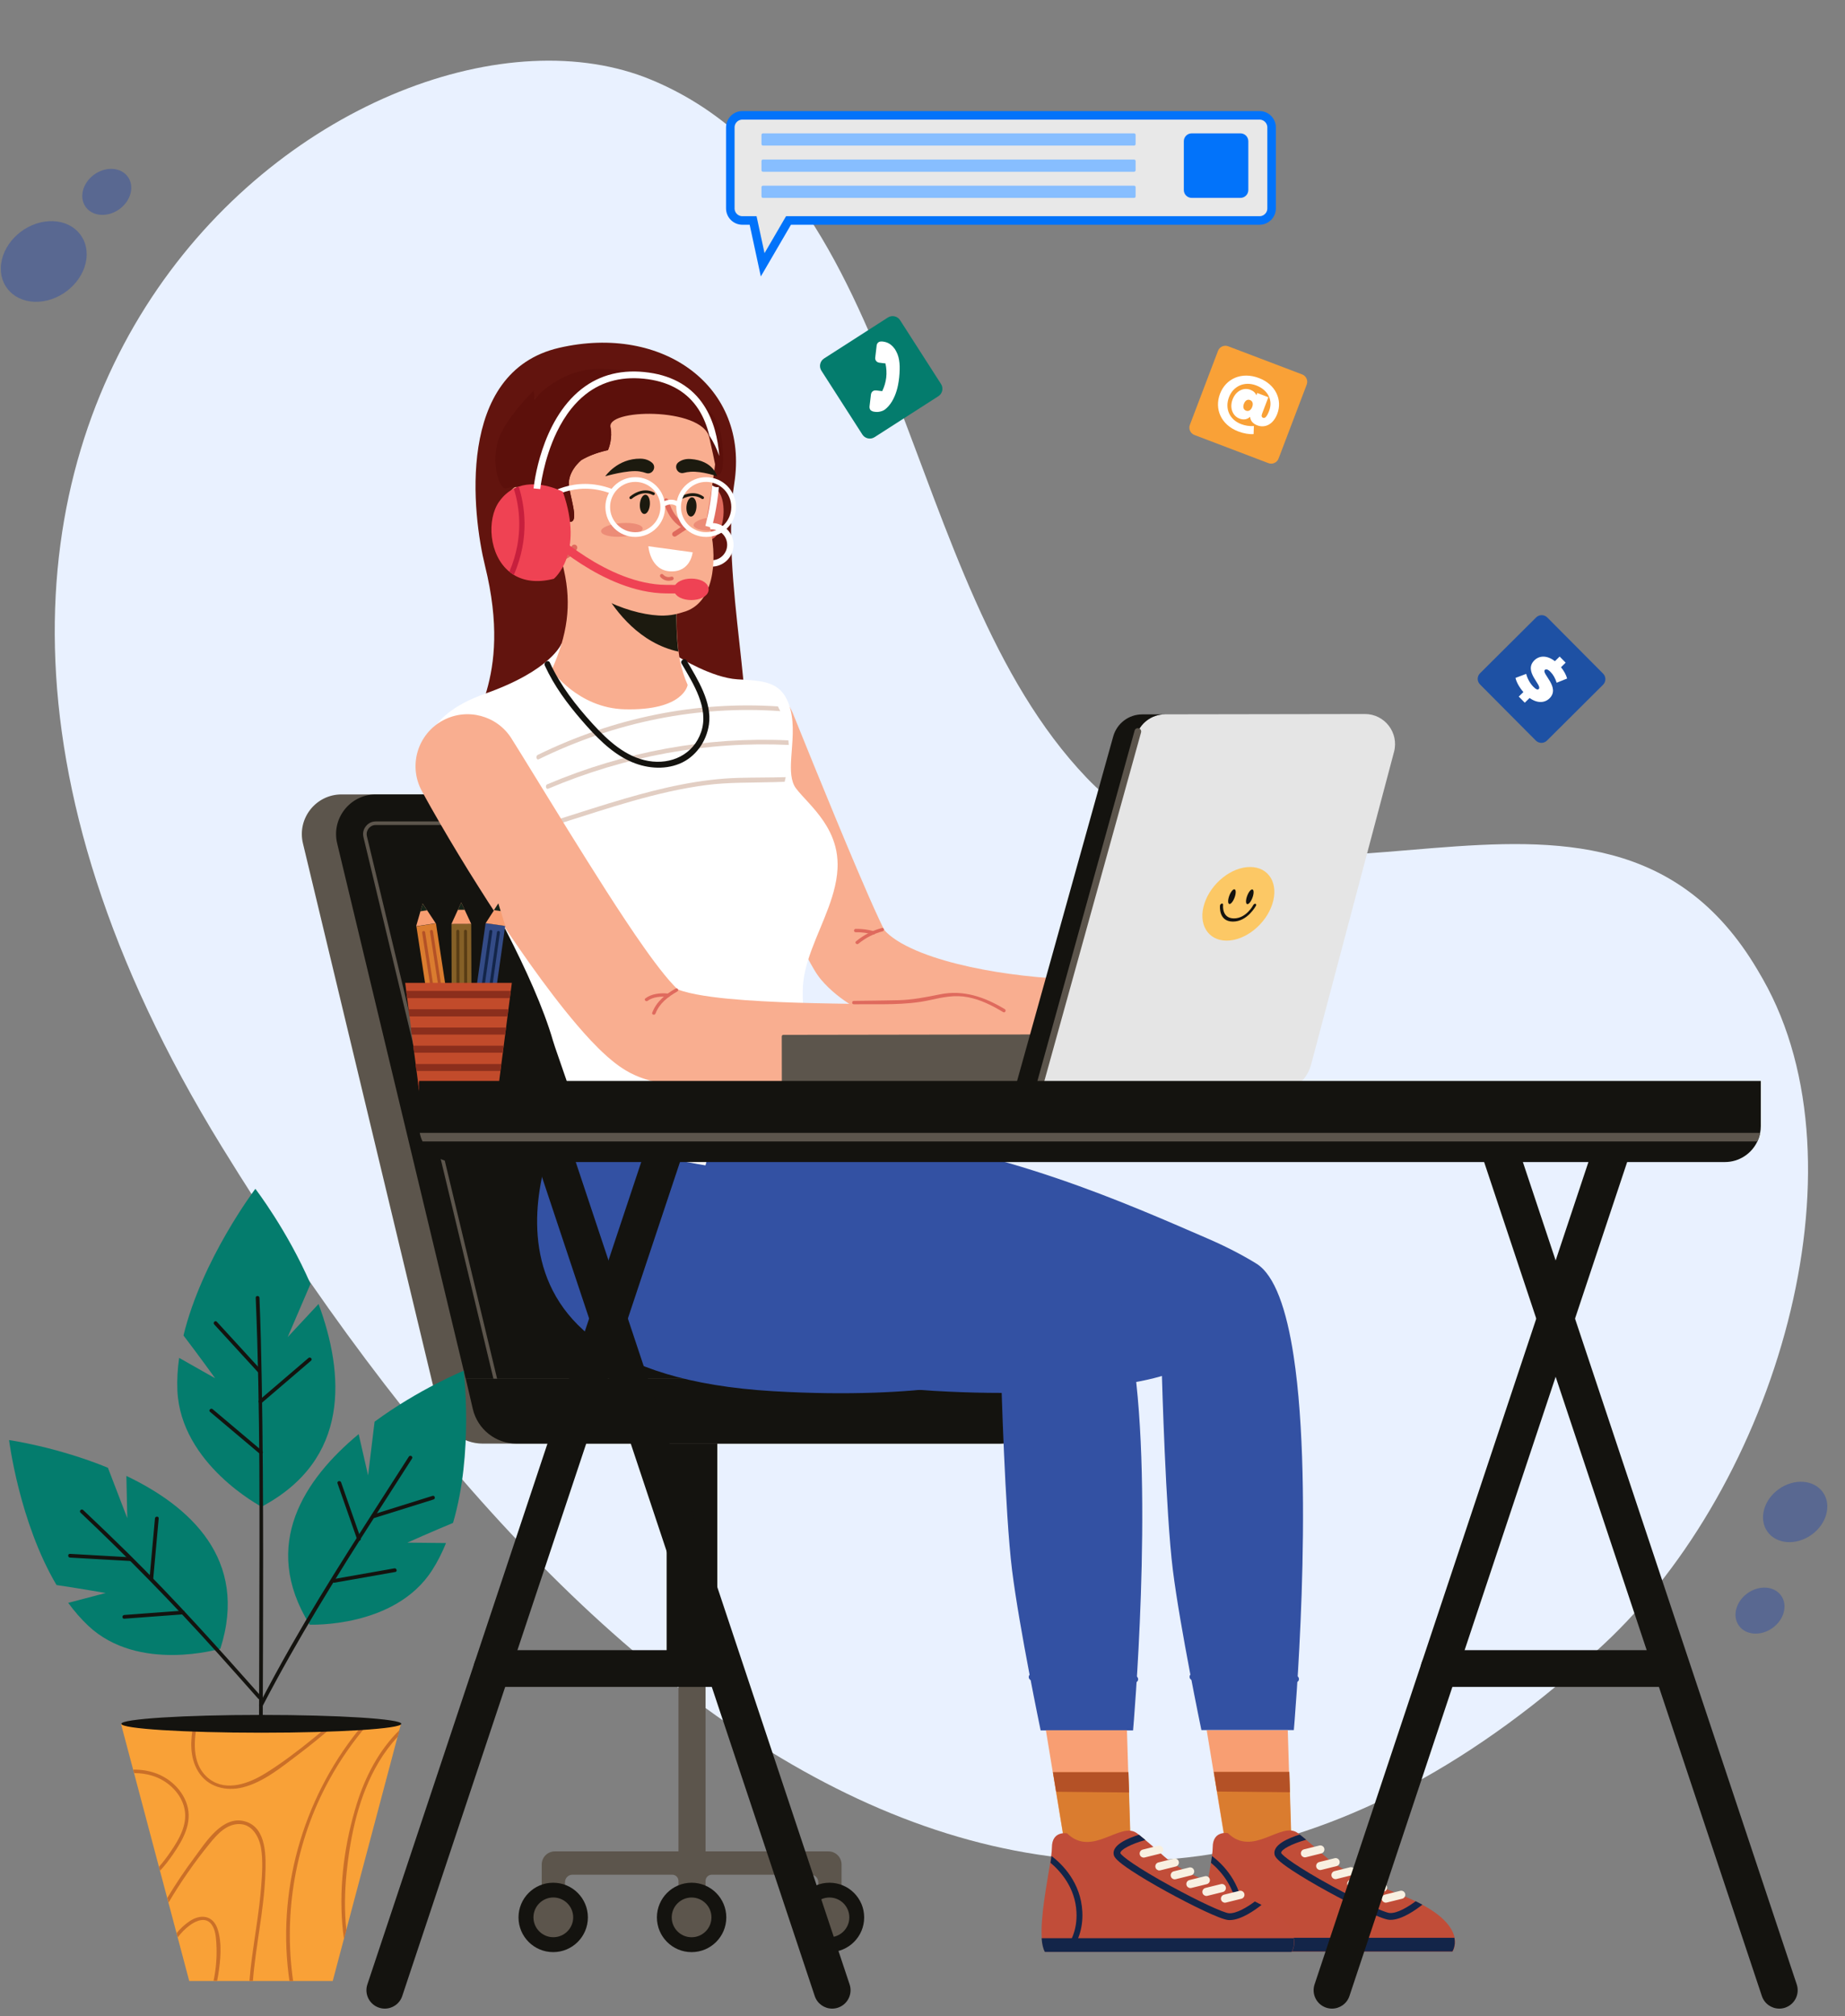 <svg width="216" height="236" viewBox="0 0 216 236" fill="none" xmlns="http://www.w3.org/2000/svg">
<rect x="0" y="0" width="216" height="236" fill="#808080" stroke="none"/>
<path d="M187.721 192.484C207.879 173.752 218.869 136.573 206.386 114.602C206.167 114.217 205.943 113.832 205.713 113.444C187.301 82.428 149.26 114.097 127.219 91.036C105.176 67.975 106.369 21.87 76.263 9.345C42.985 -4.5 -27.875 46.768 25.969 134.223C69.048 204.192 127.575 248.369 187.721 192.484Z" fill="#E9F1FF"/>
<path opacity="0.5" d="M203.574 190.263C204.373 191.393 206.129 191.523 207.497 190.556C208.864 189.588 209.324 187.888 208.525 186.759C207.726 185.63 205.97 185.499 204.603 186.467C203.235 187.435 202.775 189.134 203.574 190.263Z" fill="#3351A3"/>
<path opacity="0.5" d="M206.916 179.263C207.965 180.745 210.27 180.917 212.065 179.647C213.859 178.377 214.464 176.146 213.415 174.664C212.366 173.182 210.061 173.01 208.266 174.28C206.472 175.55 205.868 177.781 206.916 179.263Z" fill="#3351A3"/>
<path opacity="0.5" d="M10.111 30.329C10.448 27.727 8.486 25.739 5.73 25.891C2.975 26.043 0.468 28.275 0.131 30.878C-0.205 33.48 1.755 35.467 4.511 35.316C7.267 35.164 9.773 32.931 10.111 30.329Z" fill="#3351A3"/>
<path opacity="0.5" d="M15.347 22.302C15.539 20.817 14.42 19.684 12.848 19.77C11.277 19.856 9.846 21.129 9.654 22.614C9.462 24.099 10.58 25.232 12.153 25.145C13.724 25.059 15.154 23.786 15.347 22.302Z" fill="#3351A3"/>
<path d="M63.422 218.225V221.99H66.149V220.289C66.149 219.809 66.538 219.421 67.018 219.421H78.701C79.104 219.421 79.431 219.747 79.431 220.15V221.99H82.603V220.15C82.603 219.747 82.93 219.421 83.334 219.421H94.928C95.407 219.421 95.797 219.809 95.797 220.289V221.99H98.524V218.225C98.524 217.378 97.838 216.692 96.992 216.692H82.603V162.789H79.431V216.692H64.955C64.108 216.692 63.422 217.379 63.422 218.225Z" fill="#5C554C"/>
<path d="M78.624 194.151H83.4C83.719 194.151 83.976 193.892 83.976 193.574V163.773H78.047V193.574C78.047 193.892 78.305 194.151 78.624 194.151Z" fill="#14130F"/>
<path d="M97.109 228.483C99.352 228.483 101.171 226.665 101.171 224.421C101.171 222.178 99.352 220.359 97.109 220.359C94.865 220.359 93.047 222.178 93.047 224.421C93.047 226.665 94.865 228.483 97.109 228.483Z" fill="#14130F"/>
<path d="M97.107 226.742C98.391 226.742 99.433 225.699 99.433 224.416C99.433 223.134 98.391 222.09 97.107 222.09C95.825 222.09 94.781 223.134 94.781 224.416C94.781 225.699 95.825 226.742 97.107 226.742Z" fill="#5C554C"/>
<path d="M80.968 228.483C83.212 228.483 85.03 226.665 85.03 224.421C85.03 222.178 83.212 220.359 80.968 220.359C78.725 220.359 76.906 222.178 76.906 224.421C76.906 226.665 78.725 228.483 80.968 228.483Z" fill="#14130F"/>
<path d="M80.967 226.742C82.249 226.742 83.292 225.699 83.292 224.416C83.292 223.134 82.25 222.09 80.967 222.09C79.684 222.09 78.641 223.134 78.641 224.416C78.64 225.699 79.683 226.742 80.967 226.742Z" fill="#5C554C"/>
<path d="M64.764 228.482C67.007 228.482 68.826 226.664 68.826 224.421C68.826 222.178 67.007 220.359 64.764 220.359C62.522 220.359 60.703 222.178 60.703 224.421C60.703 226.664 62.522 228.482 64.764 228.482Z" fill="#14130F"/>
<path d="M64.779 226.738C66.062 226.738 67.105 225.695 67.105 224.412C67.105 223.13 66.062 222.086 64.779 222.086C63.497 222.086 62.453 223.13 62.453 224.412C62.453 225.695 63.496 226.738 64.779 226.738Z" fill="#5C554C"/>
<path d="M35.467 98.714L51.014 163.483C51.516 165.573 53.385 167.047 55.535 167.047H92.026C95.043 167.047 97.26 164.22 96.54 161.29L80.642 96.521C80.131 94.443 78.268 92.981 76.127 92.981H39.987C36.98 92.981 34.765 95.791 35.467 98.714Z" fill="#5C554C"/>
<path d="M39.474 98.714L55.022 163.483C55.524 165.573 57.393 167.047 59.542 167.047H96.033C99.05 167.047 101.267 164.22 100.547 161.29L84.649 96.521C84.14 94.443 82.275 92.981 80.135 92.981H43.995C40.989 92.981 38.773 95.791 39.474 98.714Z" fill="#14130F"/>
<path d="M58.099 162.748L42.551 97.98C42.404 97.368 42.663 96.92 42.83 96.708C42.998 96.496 43.372 96.141 44.002 96.141H80.142C80.832 96.141 81.427 96.608 81.591 97.276L97.489 162.045C97.639 162.658 97.381 163.107 97.214 163.321C97.047 163.534 96.672 163.892 96.04 163.892H59.55C58.857 163.891 58.26 163.422 58.099 162.748ZM44.001 96.558C43.548 96.558 43.278 96.814 43.158 96.967C43.038 97.12 42.851 97.441 42.957 97.882L58.505 162.652C58.621 163.136 59.051 163.474 59.549 163.474H96.04C96.495 163.474 96.765 163.217 96.885 163.063C97.006 162.91 97.192 162.586 97.084 162.145L81.185 97.376C81.067 96.895 80.638 96.558 80.142 96.558H44.001Z" fill="#5C554C"/>
<path d="M117.818 168.966H56.531C54.089 168.966 51.968 167.282 51.415 164.903L50.594 161.375H116.053L117.818 168.966Z" fill="#5C554C"/>
<path d="M116.976 168.966H60.468C58.026 168.966 55.906 167.282 55.352 164.903L54.531 161.375H116.976C118.742 161.375 120.273 162.591 120.673 164.31C121.227 166.69 119.42 168.966 116.976 168.966Z" fill="#14130F"/>
<path d="M92.833 83.513C94.475 87.591 96.143 91.684 97.826 95.747C98.668 97.78 99.517 99.808 100.373 101.82C100.802 102.826 101.233 103.829 101.668 104.819C102.102 105.807 102.541 106.795 102.975 107.716L103.291 108.372L103.537 108.852C103.539 108.86 103.547 108.873 103.547 108.875C103.541 108.867 103.534 108.857 103.526 108.85C103.523 108.843 103.523 108.845 103.514 108.833L103.458 108.759C103.427 108.718 103.359 108.638 103.39 108.675C103.428 108.719 103.457 108.765 103.497 108.812C103.576 108.908 103.663 109.006 103.766 109.109C104.176 109.521 104.78 109.969 105.498 110.379C106.939 111.205 108.757 111.892 110.657 112.438C112.566 112.989 114.584 113.415 116.631 113.749C117.657 113.915 118.691 114.059 119.729 114.179C120.247 114.24 120.765 114.294 121.282 114.344L122.051 114.41L122.772 114.462L122.918 114.474C125.186 114.639 126.891 116.611 126.728 118.879C126.568 121.07 124.712 122.734 122.544 122.699L122.056 122.69L121.607 122.677L120.723 122.644C120.136 122.617 119.552 122.583 118.969 122.544C117.803 122.465 116.639 122.361 115.473 122.228C113.142 121.959 110.801 121.589 108.427 121.029C107.24 120.75 106.045 120.417 104.837 120.011C103.63 119.603 102.408 119.117 101.172 118.491C99.938 117.861 98.678 117.088 97.452 116.008C97.146 115.738 96.844 115.446 96.548 115.132C96.402 114.977 96.255 114.807 96.112 114.643C96.058 114.587 95.772 114.21 95.728 114.136L95.594 113.937L95.496 113.784L95.403 113.635L95.325 113.507L95.182 113.264L94.928 112.819C94.772 112.538 94.624 112.266 94.483 112.002C93.922 110.947 93.415 109.937 92.908 108.923C92.406 107.911 91.912 106.904 91.424 105.897C90.448 103.885 89.491 101.874 88.54 99.864C86.64 95.839 84.771 91.824 82.91 87.779C81.663 85.069 82.849 81.86 85.561 80.613C88.27 79.366 91.478 80.552 92.725 83.263C92.76 83.338 92.791 83.412 92.822 83.487L92.833 83.513Z" fill="#F9AE90"/>
<path d="M103.239 108.617C102.119 108.916 101.11 109.44 100.215 110.176C100.019 110.338 100.299 110.617 100.496 110.456C101.338 109.763 102.291 109.28 103.344 108.999C103.59 108.934 103.486 108.551 103.239 108.617Z" fill="#DF6A5D"/>
<path d="M102.308 108.995C101.611 108.797 100.901 108.704 100.175 108.716C99.921 108.721 99.921 109.117 100.175 109.113C100.866 109.101 101.539 109.189 102.203 109.377C102.449 109.448 102.554 109.064 102.308 108.995Z" fill="#DF6A5D"/>
<path d="M55.179 87.393C54.47 84.392 60.161 79.92 56.781 66.219C55.326 60.325 53.278 43.528 65.459 40.711C77.641 37.894 87.763 45.27 85.96 56.612C84.271 67.241 89 84.914 86.694 88.46L55.179 87.393Z" fill="#62140E"/>
<path d="M99.591 143.58C99.591 143.58 87.613 158.354 65.276 144.539C65.276 144.539 67.283 138.139 67.508 130.712C67.544 129.544 65.145 123.216 64.738 121.808C62.514 114.128 56.389 103.505 52.717 97.03C51.305 94.538 50.075 92.706 49.931 91.797C49.37 88.221 49.128 83.908 56.849 81.17C64.567 78.435 65.734 75.336 65.734 75.336L79.535 76.945C79.535 76.945 83.327 79.319 86.319 79.509C89.312 79.699 91.65 79.63 92.533 83.008C93.026 84.882 92.741 86.952 92.63 88.742C92.54 90.182 92.566 91.444 93.196 92.281C93.944 93.273 95.316 94.485 96.416 96.116C96.537 96.296 96.655 96.48 96.767 96.67C97.354 97.654 97.817 98.78 97.99 100.088C98.013 100.262 98.031 100.443 98.042 100.624C98.065 100.945 98.071 101.279 98.054 101.622C98.011 102.552 97.84 103.478 97.585 104.399C97.536 104.581 97.484 104.761 97.427 104.942C96.4 108.289 94.446 111.573 94.055 114.823C93.87 116.359 94.026 118.478 94.391 120.818C95.045 125.05 96.368 130.024 97.545 133.682C102.162 148.014 99.591 143.58 99.591 143.58Z" fill="white"/>
<path d="M91.346 83.233C81.734 82.546 72.059 84.469 63.057 88.874C62.805 88.996 62.697 88.48 62.946 88.359C71.893 83.978 81.516 82.047 91.072 82.68C91.166 82.859 91.257 83.043 91.346 83.233Z" fill="#E2CEC3"/>
<path d="M92.343 87.191C82.806 86.738 73.242 88.472 64.169 92.318C63.913 92.425 63.804 91.911 64.059 91.802C73.15 87.95 82.742 86.206 92.303 86.655C92.321 86.829 92.335 87.01 92.343 87.191Z" fill="#E2CEC3"/>
<path d="M91.986 90.961C91.947 91.143 91.906 91.322 91.862 91.504C91.44 91.517 91.016 91.531 90.591 91.543C87.924 91.623 85.274 91.543 82.614 91.895C76.852 92.659 71.236 94.59 65.627 96.363C65.366 96.445 65.256 95.931 65.515 95.847C68.049 95.046 70.577 94.219 73.123 93.479C77.514 92.2 81.981 91.166 86.495 91.043C88.324 90.993 90.155 91.015 91.986 90.961Z" fill="#E2CEC3"/>
<path d="M82.595 56.668C82.595 56.668 84.051 56.623 84.546 58.428C85.04 60.232 84.48 63.409 82.576 63.254C80.671 63.098 82.595 56.668 82.595 56.668Z" fill="#DF6A5D"/>
<path d="M80.78 63.948C80.679 62.545 81.74 61.321 83.144 61.221C84.548 61.121 85.772 62.182 85.872 63.586C85.972 64.989 84.911 66.212 83.507 66.313C82.103 66.414 80.879 65.352 80.78 63.948ZM81.524 63.896C81.594 64.889 82.461 65.64 83.454 65.569C84.447 65.499 85.198 64.633 85.127 63.639C85.055 62.645 84.19 61.895 83.197 61.966C82.204 62.036 81.453 62.902 81.524 63.896Z" fill="white"/>
<path d="M64.578 78.435C64.578 78.435 67.648 82.873 73.12 83.018C80.072 83.201 80.505 80.164 80.505 80.164C80.109 79.27 79.826 78.371 79.628 77.395C79.555 77.025 79.491 76.644 79.44 76.248C79.297 75.167 79.231 73.975 79.212 72.591C79.207 72.267 79.204 71.931 79.205 71.583L79.204 71.542C74.338 70.977 70.218 69.331 67.158 66.149L66.397 65.809L65.886 65.578L65.83 65.865L66.023 66.734C66.947 70.818 66.416 74.354 64.578 78.435Z" fill="#F9AE90"/>
<path d="M79.801 77.674C81.156 80.009 83.034 82.882 82.085 85.671C81.181 88.325 78.576 89.529 75.903 89.065C73.242 88.603 71.155 86.662 69.4 84.737C67.424 82.569 65.603 80.237 64.378 77.555C64.195 77.153 63.601 77.502 63.785 77.902C64.868 80.274 66.419 82.369 68.121 84.33C69.707 86.158 71.443 88.008 73.665 89.056C75.487 89.916 77.673 90.162 79.569 89.382C81.443 88.611 82.71 86.782 82.998 84.799C83.377 82.181 81.653 79.493 80.394 77.327C80.172 76.944 79.578 77.289 79.801 77.674Z" fill="#14130F"/>
<path d="M70.844 69.418C72.109 71.561 74.898 75.284 79.419 76.263C79.276 75.182 79.211 73.99 79.192 72.607C79.186 72.283 79.184 71.946 79.184 71.599C79.093 71.62 78.997 71.639 78.903 71.657C76.344 72.131 73.385 71.129 70.844 69.418Z" fill="#1C1A0F"/>
<path d="M59.335 59.432C59.474 62.017 61.832 65.065 65.218 64.976H65.236C65.237 64.976 65.237 64.976 65.237 64.976L65.309 64.975C65.371 65.12 65.443 65.263 65.516 65.409C65.548 65.471 65.581 65.535 65.614 65.598C65.618 65.604 65.621 65.609 65.625 65.615C67.967 69.893 74.362 72.139 77.751 72.05C78.961 72.016 79.76 71.701 80.016 71.631C83.561 70.659 83.971 65.776 83.21 62.102C83.097 61.568 82.962 61.062 82.808 60.595C82.797 60.563 82.787 60.531 82.777 60.499C82.777 60.499 83.7 55.252 83.86 52.977C84.167 48.566 81.415 44.249 71.759 43.89C62.102 43.532 60.12 49.62 59.615 52.82C59.529 53.353 59.805 56.488 60.358 56.966C59.472 57.479 59.288 58.564 59.335 59.432Z" fill="#F9AE90"/>
<path d="M75.906 63.934C75.906 63.934 76.104 66.765 78.488 66.873C80.871 66.981 81.09 64.641 81.09 64.641L75.906 63.934Z" fill="white"/>
<path d="M78.042 67.953C77.578 67.865 77.325 67.544 77.31 67.525C77.238 67.432 77.255 67.296 77.349 67.225C77.443 67.152 77.577 67.169 77.649 67.262C77.666 67.282 77.995 67.679 78.592 67.496C78.705 67.461 78.825 67.525 78.86 67.639C78.895 67.752 78.831 67.872 78.718 67.906C78.457 67.985 78.231 67.989 78.042 67.953Z" fill="#DF6A5D"/>
<path d="M80.864 60.462C81.187 60.487 81.488 60.003 81.536 59.381C81.584 58.759 81.361 58.234 81.038 58.209C80.715 58.184 80.414 58.668 80.366 59.29C80.318 59.912 80.541 60.437 80.864 60.462Z" fill="#1C1A0F"/>
<path d="M79.517 58.536C79.486 58.525 79.457 58.504 79.436 58.474C79.384 58.399 79.402 58.297 79.478 58.244C79.54 58.201 81.027 57.19 82.348 58.115C82.423 58.167 82.441 58.27 82.388 58.345C82.336 58.42 82.233 58.438 82.158 58.386C81.025 57.592 79.679 58.507 79.665 58.516C79.621 58.547 79.565 58.553 79.517 58.536Z" fill="#1C1A0F"/>
<path d="M75.411 60.156C75.734 60.181 76.034 59.697 76.083 59.075C76.131 58.454 75.908 57.93 75.585 57.905C75.262 57.88 74.961 58.363 74.913 58.985C74.865 59.607 75.088 60.131 75.411 60.156Z" fill="#1C1A0F"/>
<path d="M73.819 58.417C73.785 58.411 73.754 58.393 73.73 58.367C73.669 58.298 73.674 58.194 73.742 58.133C73.799 58.083 75.146 56.892 76.573 57.642C76.654 57.684 76.685 57.784 76.642 57.865C76.599 57.946 76.5 57.976 76.419 57.934C75.194 57.289 73.976 58.367 73.963 58.378C73.923 58.416 73.869 58.428 73.819 58.417Z" fill="#1C1A0F"/>
<g opacity="0.5">
<path d="M81.204 61.48C81.232 61.864 82.092 62.123 83.21 62.116C83.098 61.583 82.962 61.076 82.809 60.609C81.853 60.784 81.178 61.13 81.204 61.48Z" fill="#DF6A5D"/>
</g>
<g opacity="0.5">
<path d="M72.859 62.808C74.203 62.711 75.267 62.278 75.236 61.841C75.204 61.404 74.09 61.127 72.746 61.224C71.402 61.32 70.338 61.753 70.369 62.19C70.401 62.628 71.516 62.904 72.859 62.808Z" fill="#DF6A5D"/>
</g>
<path d="M65.211 64.987H65.228C65.229 64.987 65.229 64.987 65.229 64.987L65.301 64.986C65.364 65.131 65.434 65.274 65.508 65.419C65.54 65.482 65.574 65.546 65.607 65.608C65.609 65.615 65.613 65.62 65.617 65.626C65.999 65.544 66.475 65.374 66.895 65.04C67.141 64.842 67.369 64.588 67.544 64.255C67.635 64.086 67.571 63.874 67.4 63.785C67.23 63.692 67.018 63.757 66.927 63.928C66.73 64.297 66.436 64.54 66.134 64.701C65.929 64.809 65.72 64.88 65.534 64.924C65.414 64.954 65.303 64.974 65.211 64.987Z" fill="#DF6A5D"/>
<path d="M66.052 64.856C65.818 64.945 65.543 64.989 65.319 65.015C65.32 65.028 65.323 65.039 65.323 65.053C65.394 66.045 64.644 66.912 63.65 66.982C62.656 67.053 61.791 66.302 61.72 65.309C61.656 64.413 62.261 63.623 63.109 63.424C63.309 63.153 63.301 62.901 63.055 62.672C61.796 62.905 60.882 64.054 60.975 65.361C61.076 66.765 62.299 67.826 63.703 67.726C65.107 67.626 66.168 66.403 66.067 64.999C66.064 64.95 66.058 64.903 66.052 64.856Z" fill="white"/>
<path d="M62.016 47.273C63.969 45.027 66.749 43.162 70.214 43.18C75.075 43.204 79.646 44.659 82.265 47.15C83.527 48.346 84.335 49.781 84.507 51.414C85.039 56.436 83.903 55.511 83.903 55.511C83.903 55.511 83.926 55.393 83.717 54.331H83.715C83.592 53.691 83.384 52.707 83.036 51.201C82.204 47.609 70.638 47.809 71.511 50.108C71.511 50.108 71.563 50.398 71.554 50.85C71.546 51.333 71.466 52.001 71.176 52.691C71.084 52.709 70.996 52.73 70.914 52.748C69.768 53.022 68.833 53.404 68.069 53.848C68.069 53.848 68.067 53.85 68.066 53.851C67.97 53.928 66.29 55.297 66.638 57.121C66.994 58.999 67.822 61.432 66.511 61.033C65.201 60.632 64.689 59.118 64.689 59.118C64.689 59.118 64.689 59.118 64.687 59.117C63.959 58.309 63.069 57.509 61.79 57.161C61.183 53.864 60.882 50.483 62.016 47.273Z" fill="#5C100B"/>
<path d="M59.318 57.153C60.095 56.823 61.789 57.153 61.789 57.153C63.067 57.502 63.958 58.303 64.685 59.11C64.687 59.111 64.687 59.111 64.687 59.111C64.687 59.111 65.198 60.624 66.51 61.026C67.82 61.424 66.993 58.992 66.637 57.114C66.289 55.289 67.968 53.922 68.064 53.844C68.066 53.842 68.067 53.84 68.067 53.84C68.832 53.396 69.766 53.014 70.913 52.741C70.995 52.723 71.083 52.702 71.175 52.683C71.464 51.994 71.546 51.325 71.553 50.843C70.618 50.377 65.642 48.397 62.221 49.212C62.886 48.297 62.474 45.734 62.474 45.734C62.474 45.734 58.87 49.198 58.215 51.914C57.558 54.629 58.542 57.485 59.318 57.153Z" fill="#5C100B"/>
<path d="M78.99 62.808C79.044 62.807 79.097 62.792 79.146 62.759L80.421 61.917C80.509 61.86 80.559 61.762 80.553 61.658C80.547 61.555 80.487 61.462 80.395 61.413C79.325 60.857 78.647 59.947 78.264 58.551C78.221 58.395 78.06 58.303 77.904 58.347C77.747 58.39 77.655 58.551 77.698 58.707C78.077 60.084 78.72 61.044 79.705 61.688L78.823 62.27C78.688 62.359 78.651 62.541 78.74 62.676C78.797 62.763 78.892 62.81 78.99 62.808Z" fill="#DF6A5D"/>
<path d="M74.371 62.843C72.443 62.843 70.875 61.275 70.875 59.348C70.875 57.42 72.443 55.852 74.371 55.852C76.299 55.852 77.866 57.42 77.866 59.348C77.866 61.275 76.299 62.843 74.371 62.843ZM74.371 56.401C72.746 56.401 71.424 57.723 71.424 59.348C71.424 60.973 72.746 62.294 74.371 62.294C75.995 62.294 77.318 60.973 77.318 59.348C77.318 57.723 75.995 56.401 74.371 56.401Z" fill="white"/>
<path d="M82.668 62.843C80.74 62.843 79.172 61.275 79.172 59.348C79.172 57.42 80.74 55.852 82.668 55.852C84.596 55.852 86.164 57.42 86.164 59.348C86.164 61.275 84.596 62.843 82.668 62.843ZM82.668 56.401C81.043 56.401 79.721 57.723 79.721 59.348C79.721 60.973 81.043 62.294 82.668 62.294C84.292 62.294 85.615 60.973 85.615 59.348C85.615 57.723 84.292 56.401 82.668 56.401Z" fill="white"/>
<path d="M64.087 58.548L63.75 58.114C63.886 58.008 67.145 55.538 71.659 57.233L71.465 57.747C67.235 56.16 64.118 58.524 64.087 58.548Z" fill="white"/>
<path d="M77.744 59.302L77.414 58.862C77.808 58.565 78.775 58.184 79.613 58.868L79.266 59.294C78.555 58.713 77.777 59.277 77.744 59.302Z" fill="white"/>
<path d="M75.626 55.363C76.363 55.623 76.931 54.667 76.337 54.159C76.026 53.893 75.587 53.691 74.968 53.684C72.283 53.655 70.859 55.745 70.859 55.745C70.859 55.745 73.493 54.975 74.85 55.172C75.165 55.217 75.416 55.289 75.626 55.363Z" fill="#1C1A0F"/>
<path d="M80.06 55.347C79.305 55.548 78.814 54.55 79.446 54.091C79.776 53.849 80.231 53.682 80.848 53.725C83.528 53.91 83.954 55.747 83.954 55.747C83.954 55.747 82.217 55.129 80.848 55.218C80.53 55.238 80.274 55.289 80.06 55.347Z" fill="#1C1A0F"/>
<path d="M65.425 62.948C65.284 62.932 65.16 62.831 65.124 62.685C64.527 60.278 61.57 59.381 61.54 59.372C61.355 59.318 61.249 59.124 61.303 58.939C61.357 58.754 61.551 58.647 61.737 58.702C61.874 58.742 65.109 59.716 65.802 62.517C65.849 62.704 65.735 62.893 65.547 62.939C65.506 62.95 65.465 62.953 65.425 62.948Z" fill="#DF6A5D"/>
<path d="M62.312 61.754C62.267 61.75 62.224 61.736 62.183 61.714C62.014 61.623 61.95 61.41 62.042 61.241C62.067 61.194 62.672 60.105 64.093 60.086C64.285 60.085 64.444 60.238 64.446 60.431C64.449 60.624 64.295 60.782 64.102 60.785C63.087 60.798 62.661 61.565 62.657 61.573C62.587 61.702 62.448 61.77 62.312 61.754Z" fill="#DF6A5D"/>
<path d="M59.9 86.465L60.999 88.23L62.103 90.02L64.31 93.603L66.516 97.181L68.736 100.735C70.219 103.094 71.706 105.441 73.223 107.716C73.977 108.858 74.742 109.976 75.511 111.058C76.274 112.138 77.056 113.188 77.807 114.108C78.178 114.565 78.548 114.991 78.855 115.313L78.961 115.422C78.998 115.461 79.033 115.497 79.059 115.521L79.201 115.662L79.227 115.69C79.23 115.693 79.229 115.693 79.23 115.696C79.231 115.698 79.231 115.699 79.231 115.703C79.23 115.705 79.234 115.714 79.217 115.699C79.19 115.685 79.163 115.674 79.134 115.665C79.134 115.665 79.133 115.667 79.13 115.672C79.126 115.674 79.13 115.677 79.14 115.683L79.16 115.696L79.179 115.712C79.188 115.717 79.204 115.724 79.217 115.73L79.296 115.773L79.405 115.82C79.438 115.835 79.484 115.851 79.528 115.867L79.664 115.919C79.771 115.951 79.86 115.988 79.98 116.02C80.429 116.155 80.968 116.277 81.538 116.389C82.686 116.61 83.963 116.766 85.265 116.896C86.57 117.02 87.914 117.119 89.272 117.188C91.99 117.338 94.766 117.409 97.556 117.458C98.952 117.479 100.354 117.511 101.756 117.516L105.945 117.57L105.994 117.571C107.951 117.596 109.515 119.203 109.491 121.16C109.469 122.816 108.311 124.191 106.77 124.56C106.39 124.649 106.043 124.729 105.682 124.809C105.325 124.888 104.969 124.969 104.611 125.041L102.467 125.469C101.033 125.728 99.598 125.984 98.154 126.198C95.266 126.635 92.352 126.978 89.378 127.189C87.89 127.286 86.388 127.365 84.849 127.375C83.309 127.389 81.743 127.351 80.069 127.191C79.23 127.11 78.365 126.992 77.427 126.802C77.198 126.758 76.948 126.694 76.709 126.64L76.333 126.541C76.206 126.507 76.082 126.475 75.946 126.432L75.549 126.309L75.129 126.162L74.918 126.086L74.693 125.993L74.469 125.9C74.396 125.87 74.32 125.838 74.237 125.798C74.075 125.723 73.916 125.644 73.756 125.563C73.575 125.465 73.394 125.362 73.216 125.257C73.12 125.2 73.052 125.156 72.978 125.108L72.759 124.963L72.543 124.817L72.357 124.683C72.236 124.593 72.106 124.498 71.993 124.41L71.671 124.152C71.559 124.063 71.463 123.981 71.368 123.898L71.079 123.649C70.347 122.998 69.742 122.387 69.167 121.779C68.594 121.173 68.071 120.575 67.562 119.979C67.055 119.383 66.563 118.79 66.088 118.197C65.14 117.011 64.238 115.822 63.359 114.631C61.61 112.244 59.955 109.844 58.356 107.418C57.553 106.206 56.773 104.986 56.001 103.762C55.232 102.537 54.459 101.317 53.718 100.077C52.974 98.84 52.226 97.606 51.509 96.353C51.148 95.728 50.785 95.104 50.431 94.473C50.077 93.836 49.728 93.219 49.371 92.554C47.784 89.591 48.898 85.904 51.86 84.317C54.699 82.795 58.205 83.755 59.889 86.446L59.9 86.465Z" fill="#F9AE90"/>
<path d="M104.039 117.539C104.039 117.539 109.42 115.905 112.811 116.458C116.202 117.01 117.258 118.581 117.258 118.581L115.488 124.926L102.453 125.383L104.039 117.539Z" fill="#F9AE90"/>
<path d="M99.957 117.546C102.911 117.501 105.978 117.699 108.875 117.052C110.384 116.715 111.796 116.418 113.34 116.72C114.81 117.006 116.165 117.69 117.438 118.459C117.657 118.592 117.856 118.249 117.638 118.117C115.283 116.694 112.793 115.821 110.034 116.383C108.386 116.718 106.809 117.031 105.119 117.07C103.399 117.11 101.677 117.124 99.956 117.149C99.703 117.153 99.701 117.55 99.957 117.546Z" fill="#DF6A5D"/>
<path d="M79.101 115.7C77.908 116.383 76.863 117.207 76.358 118.527C76.267 118.766 76.65 118.869 76.74 118.633C77.205 117.418 78.208 116.668 79.301 116.042C79.522 115.916 79.323 115.573 79.101 115.7Z" fill="#DF6A5D"/>
<path d="M75.833 117.136C76.451 116.657 77.459 116.602 78.205 116.685C78.459 116.713 78.457 116.316 78.205 116.289C77.338 116.193 76.262 116.304 75.554 116.856C75.352 117.013 75.635 117.292 75.833 117.136Z" fill="#DF6A5D"/>
<path d="M151.473 202.495H140.651C140.651 202.495 138.148 190.484 137.308 183.75C136.467 177.014 136.031 161.047 136.031 161.047C136.031 161.047 127.406 163.848 109.356 162.792C69.358 160.456 84.524 131.07 84.524 131.07C85.875 132.937 94.154 131.643 99.812 132.534C117.177 134.201 132.238 141.017 141.275 144.916C143.452 145.855 145.386 146.848 147.081 147.893C149.26 149.236 150.623 153.312 151.444 158.671C153.914 174.781 151.473 202.495 151.473 202.495Z" fill="#3351A3"/>
<path d="M142.032 196.684C141.852 196.684 141.69 196.557 141.653 196.373C140.093 188.646 139.568 179.029 139.147 171.303C138.798 164.895 138.468 158.843 137.645 158.116C136.978 157.527 134.21 157.986 130.706 158.568C123.735 159.725 113.201 161.474 101.582 158.77C95.254 157.298 90.601 154.224 87.755 149.634C82.846 141.719 85.084 131.904 85.107 131.806C85.156 131.598 85.365 131.469 85.573 131.518C85.781 131.568 85.91 131.776 85.861 131.984C85.839 132.079 83.675 141.593 88.418 149.231C91.152 153.637 95.64 156.592 101.758 158.015C113.226 160.684 123.669 158.95 130.579 157.802C134.717 157.116 137.216 156.701 138.158 157.534C139.177 158.434 139.463 162.859 139.921 171.258C140.342 178.961 140.863 188.547 142.413 196.219C142.456 196.428 142.321 196.633 142.111 196.675C142.084 196.681 142.057 196.684 142.032 196.684Z" fill="#3351A3"/>
<path d="M151.686 196.908C151.684 196.908 151.681 196.908 151.677 196.908L139.644 196.65C139.431 196.645 139.261 196.468 139.266 196.254C139.271 196.04 139.446 195.866 139.662 195.875L151.695 196.134C151.909 196.138 152.078 196.315 152.073 196.529C152.07 196.741 151.897 196.908 151.686 196.908Z" fill="#3351A3"/>
<path d="M151.188 216.375H143.55L142.079 207.415L141.273 202.512H150.763L150.914 207.415L151.188 216.375Z" fill="#F89E72"/>
<path d="M151.219 216.355H143.581L142.484 209.684L142.109 207.395H150.944L151.017 209.768L151.219 216.355Z" fill="#DA7C2F"/>
<path d="M151.017 209.768L142.484 209.684L142.109 207.395H150.944L151.017 209.768Z" fill="#B45126"/>
<path d="M170.06 228.429H141.171C140.958 228.039 140.84 227.485 140.792 226.824C140.611 224.38 141.391 220.481 141.772 218.022C141.818 217.734 141.86 217.467 141.889 217.224C141.943 216.813 141.975 216.471 141.975 216.219C141.975 214.213 143.752 214.556 143.752 214.556C146.676 217.423 149.985 213.125 151.918 214.535C151.918 214.535 151.997 214.592 152.175 214.73C152.337 214.858 152.583 215.056 152.925 215.344C153.418 215.756 154.109 216.353 155.045 217.195C157.337 219.258 161.239 220.62 164.559 222.009C164.982 222.186 165.375 222.363 165.741 222.538C166.018 222.672 166.278 222.806 166.525 222.939C169.239 224.405 170.103 225.806 170.298 226.824C170.486 227.802 170.06 228.429 170.06 228.429Z" fill="#C14D38"/>
<path d="M166.522 222.928C165.778 223.521 164.123 224.705 162.796 224.705C162.738 224.705 162.679 224.704 162.622 224.698C161.685 224.62 158.241 222.927 155.441 221.388C153.835 220.506 152.369 219.637 151.314 218.941C149.585 217.803 149.285 217.367 149.218 217.065C148.966 215.925 150.85 215.13 152.172 214.719C152.334 214.846 152.581 215.045 152.923 215.332C151.282 215.78 149.933 216.482 149.995 216.88C150.157 217.219 151.866 218.522 155.955 220.76C159.074 222.467 162.032 223.847 162.689 223.902C163.578 223.974 164.885 223.164 165.739 222.526C166.015 222.661 166.275 222.795 166.522 222.928Z" fill="#132549"/>
<path d="M170.033 228.409H141.145C140.931 228.018 140.813 227.465 140.766 226.805H170.271C170.459 227.782 170.033 228.409 170.033 228.409Z" fill="#132549"/>
<path d="M144.12 228.431H143.262C144.119 227.453 144.919 225.951 144.815 223.806C144.676 220.951 142.963 219.027 141.773 218.024C141.819 217.737 141.859 217.469 141.889 217.227C143.173 218.206 145.333 220.353 145.503 223.771C145.602 225.821 144.93 227.35 144.12 228.431Z" fill="#132549"/>
<path d="M154.562 218.876C154.348 218.876 154.154 218.732 154.1 218.515C154.036 218.26 154.192 218.001 154.448 217.938L156.251 217.491C156.506 217.427 156.765 217.582 156.828 217.838C156.891 218.093 156.736 218.351 156.481 218.414L154.676 218.862C154.638 218.871 154.6 218.876 154.562 218.876Z" fill="#F8F0E1"/>
<path d="M152.773 217.393C152.559 217.393 152.365 217.248 152.311 217.031C152.248 216.776 152.403 216.518 152.658 216.454L154.463 216.006C154.718 215.943 154.976 216.099 155.039 216.354C155.102 216.609 154.947 216.867 154.692 216.93L152.888 217.378C152.85 217.388 152.811 217.393 152.773 217.393Z" fill="#F8F0E1"/>
<path d="M156.351 219.939C156.137 219.939 155.943 219.795 155.889 219.577C155.825 219.323 155.981 219.064 156.235 219.001L158.04 218.553C158.295 218.49 158.554 218.645 158.616 218.901C158.68 219.156 158.525 219.414 158.27 219.477L156.465 219.925C156.427 219.935 156.389 219.939 156.351 219.939Z" fill="#F8F0E1"/>
<path d="M158.195 220.943C157.981 220.943 157.787 220.799 157.733 220.581C157.67 220.326 157.825 220.068 158.08 220.005L159.885 219.557C160.14 219.493 160.397 219.649 160.461 219.905C160.524 220.159 160.369 220.418 160.113 220.481L158.31 220.929C158.271 220.938 158.232 220.943 158.195 220.943Z" fill="#F8F0E1"/>
<path d="M160.116 221.861C159.903 221.861 159.709 221.716 159.655 221.499C159.591 221.244 159.747 220.986 160.002 220.923L161.807 220.475C162.062 220.411 162.32 220.567 162.383 220.822C162.446 221.077 162.291 221.336 162.036 221.398L160.231 221.846C160.193 221.856 160.154 221.861 160.116 221.861Z" fill="#F8F0E1"/>
<path d="M162.241 222.693C162.028 222.693 161.834 222.548 161.78 222.331C161.716 222.076 161.872 221.818 162.127 221.755L163.931 221.307C164.186 221.243 164.445 221.399 164.508 221.655C164.572 221.909 164.416 222.168 164.161 222.231L162.356 222.678C162.318 222.688 162.28 222.693 162.241 222.693Z" fill="#F8F0E1"/>
<path d="M132.652 202.535H121.832C121.832 202.535 119.327 190.523 118.487 183.789C117.646 177.053 117.211 161.086 117.211 161.086C117.211 161.086 108.587 163.887 90.535 162.831C50.538 160.495 65.704 131.109 65.704 131.109C67.055 132.976 77.192 135.548 82.85 136.44C100.214 138.107 113.416 141.056 122.454 144.955C124.631 145.894 126.565 146.887 128.26 147.932C130.44 149.275 131.802 153.351 132.624 158.71C135.093 174.82 132.652 202.535 132.652 202.535Z" fill="#3351A3"/>
<path d="M123.204 196.723C123.023 196.723 122.861 196.596 122.825 196.412C121.264 188.685 120.741 179.069 120.319 171.342C119.97 164.934 119.64 158.882 118.817 158.155C118.15 157.566 115.381 158.025 111.877 158.607C104.906 159.764 94.372 161.513 82.754 158.81C76.426 157.338 71.774 154.264 68.927 149.673C64.017 141.758 66.256 131.943 66.279 131.845C66.328 131.637 66.537 131.508 66.746 131.558C66.954 131.607 67.082 131.815 67.033 132.023C67.011 132.118 64.848 141.632 69.59 149.27C72.324 153.676 76.813 156.631 82.93 158.055C94.398 160.723 104.84 158.989 111.751 157.841C115.89 157.155 118.387 156.74 119.331 157.573C120.348 158.473 120.635 162.898 121.094 171.298C121.513 179 122.036 188.586 123.586 196.258C123.627 196.468 123.492 196.672 123.282 196.714C123.255 196.72 123.23 196.723 123.204 196.723Z" fill="#3351A3"/>
<path d="M132.859 196.931C132.855 196.931 132.853 196.931 132.851 196.931L120.817 196.673C120.603 196.669 120.434 196.492 120.438 196.277C120.442 196.063 120.617 195.889 120.834 195.899L132.866 196.157C133.081 196.161 133.249 196.339 133.246 196.553C133.241 196.763 133.068 196.931 132.859 196.931Z" fill="#3351A3"/>
<path d="M46.943 201.766L46.749 202.501L46.541 203.286L40.531 225.917L40.253 226.964L38.953 231.862H22.154L20.804 226.775L20.672 226.277L19.718 222.683L19.573 222.136L18.724 218.941L18.601 218.48L15.689 207.512L15.582 207.107L14.164 201.766H46.943Z" fill="#F9A137"/>
<path d="M20.276 217.003C19.805 217.684 19.301 218.355 18.735 218.956L18.612 218.495C19.091 217.963 19.521 217.382 19.924 216.799C21.018 215.208 22.116 213.346 21.51 211.354C20.992 209.653 19.489 208.343 17.816 207.832C17.12 207.621 16.412 207.528 15.701 207.527L15.594 207.122C16.523 207.11 17.447 207.245 18.331 207.581C19.967 208.201 21.386 209.553 21.902 211.246C22.543 213.35 21.434 215.319 20.276 217.003Z" fill="#CA6F28"/>
<path d="M39.327 201.766C37.873 203.03 36.386 204.253 34.846 205.412C32.925 206.86 30.814 208.599 28.434 209.198C26.447 209.698 24.331 209.168 23.214 207.36C22.166 205.664 22.286 203.654 22.659 201.766H23.075C22.629 204.04 22.517 206.752 24.554 208.252C26.553 209.725 29.171 208.727 31.043 207.57C33.035 206.339 34.916 204.899 36.732 203.422C37.399 202.879 38.057 202.328 38.708 201.766H39.327Z" fill="#CA6F28"/>
<path d="M46.77 202.492L46.562 203.277C45.718 204.176 44.979 205.174 44.343 206.238C42.028 210.111 41.027 214.764 40.575 219.212C40.348 221.433 40.311 223.689 40.552 225.908L40.274 226.955C40.184 226.372 40.118 225.785 40.071 225.194C39.695 220.514 40.373 215.588 41.772 211.114C42.774 207.906 44.376 204.834 46.77 202.492Z" fill="#CA6F28"/>
<path d="M38.537 208.334C34.59 215.532 33.169 223.84 34.317 231.862H33.888C33.846 231.58 33.808 231.298 33.773 231.017C32.493 220.508 35.756 209.823 42.567 201.766H43.098C41.353 203.789 39.822 205.988 38.537 208.334Z" fill="#CA6F28"/>
<path d="M31.057 219.516C30.891 223.637 29.936 227.738 29.608 231.852H29.203C29.273 230.963 29.373 230.076 29.488 229.191C29.854 226.386 30.364 223.598 30.578 220.774C30.686 219.332 30.796 217.806 30.57 216.369C30.36 215.04 29.554 213.506 28.015 213.492C26.512 213.479 25.434 214.688 24.561 215.757C23.65 216.871 22.784 218.023 21.964 219.205C21.18 220.334 20.437 221.491 19.739 222.673L19.594 222.125C20.566 220.508 21.619 218.939 22.75 217.425C24.058 215.67 26.037 212.428 28.69 213.182C31.281 213.919 31.142 217.42 31.057 219.516Z" fill="#CA6F28"/>
<path d="M25.542 231.189C25.507 231.408 25.467 231.627 25.423 231.843H25.002C25.311 230.379 25.424 228.872 25.323 227.365C25.276 226.666 25.206 225.874 24.793 225.277C24.121 224.308 22.973 224.781 22.204 225.355C21.669 225.752 21.201 226.228 20.812 226.757L20.68 226.258C21.106 225.732 21.604 225.265 22.171 224.879C23.476 223.988 24.931 224.161 25.468 225.763C26.026 227.425 25.817 229.492 25.542 231.189Z" fill="#CA6F28"/>
<path d="M30.593 202.801C39.645 202.801 46.984 202.335 46.984 201.76C46.984 201.185 39.645 200.719 30.593 200.719C21.541 200.719 14.203 201.185 14.203 201.76C14.203 202.335 21.541 202.801 30.593 202.801Z" fill="#14130F"/>
<path d="M30.624 176.353C30.624 176.353 21.144 171.389 20.767 162.74C20.712 161.486 20.79 160.209 20.972 158.929L25.191 161.319C25.14 161.249 23.107 158.431 21.48 156.309C23.645 147.383 29.895 139.145 29.895 139.145C29.895 139.145 33.601 143.942 36.351 150.272V150.273L33.679 156.499L37.295 152.619C40.326 160.843 41.039 170.811 30.624 176.353Z" fill="#047C6D"/>
<path d="M29.938 151.898C30.486 165.07 30.385 178.276 30.354 191.457C30.346 194.893 30.334 198.329 30.323 201.765C30.321 202.046 30.758 202.046 30.759 201.765C30.802 188.449 30.878 175.131 30.647 161.816C30.589 158.51 30.512 155.203 30.375 151.899C30.363 151.618 29.925 151.617 29.938 151.898Z" fill="#14130F"/>
<path d="M25.075 155.01C26.785 156.878 28.497 158.745 30.207 160.612C30.397 160.82 30.706 160.51 30.516 160.303C28.805 158.436 27.094 156.569 25.383 154.702C25.194 154.494 24.886 154.804 25.075 155.01Z" fill="#14130F"/>
<path d="M36.109 158.946C34.185 160.594 32.261 162.241 30.337 163.888C30.124 164.072 30.434 164.379 30.647 164.197C32.57 162.549 34.494 160.902 36.417 159.255C36.631 159.072 36.321 158.764 36.109 158.946Z" fill="#14130F"/>
<path d="M24.588 165.246C26.525 166.878 28.462 168.511 30.398 170.143C30.612 170.323 30.922 170.015 30.706 169.833C28.771 168.202 26.834 166.57 24.898 164.938C24.683 164.757 24.373 165.065 24.588 165.246Z" fill="#14130F"/>
<path d="M36.251 190.153C36.251 190.153 46.236 190.586 50.595 183.777C51.228 182.789 51.764 181.721 52.217 180.603L47.689 180.555C47.762 180.522 50.726 179.199 53.036 178.247C55.471 170.022 54.284 160.438 54.284 160.438C54.284 160.438 49.042 162.575 43.853 166.4L43.853 166.4L43.092 172.683L41.99 167.853C35.685 173.074 30.436 180.793 36.251 190.153Z" fill="#047C6D"/>
<path d="M47.863 170.492C43.182 177.826 38.379 185.088 34.072 192.652C32.787 194.91 31.545 197.193 30.347 199.498C30.218 199.747 30.594 199.969 30.724 199.719C34.742 191.992 39.328 184.603 44.028 177.278C45.433 175.09 46.841 172.904 48.239 170.712C48.391 170.475 48.013 170.256 47.863 170.492Z" fill="#14130F"/>
<path d="M50.638 175.081C48.325 175.805 46.012 176.528 43.699 177.252C43.431 177.336 43.546 177.757 43.815 177.673C46.128 176.95 48.441 176.226 50.754 175.503C51.022 175.419 50.908 174.998 50.638 175.081Z" fill="#14130F"/>
<path d="M39.514 173.618C40.279 175.804 41.045 177.991 41.811 180.177C41.903 180.441 42.325 180.328 42.232 180.062C41.467 177.875 40.701 175.688 39.935 173.502C39.842 173.238 39.42 173.351 39.514 173.618Z" fill="#14130F"/>
<path d="M46.165 183.566C43.788 183.986 41.41 184.404 39.032 184.824C38.757 184.873 38.873 185.294 39.148 185.246C41.526 184.826 43.904 184.408 46.281 183.988C46.559 183.939 46.441 183.518 46.165 183.566Z" fill="#14130F"/>
<path d="M25.798 192.97C25.798 192.97 16.22 195.826 10.332 190.285C9.478 189.482 8.697 188.577 7.986 187.602L12.365 186.452C12.286 186.438 9.089 185.878 6.617 185.518C2.25 178.135 1.062 168.551 1.062 168.551C1.062 168.551 6.668 169.345 12.633 171.789L12.634 171.789L14.903 177.697L14.793 172.745C22.182 176.27 29.155 182.474 25.798 192.97Z" fill="#047C6D"/>
<path d="M9.427 177.045C14.972 182.284 20.293 187.716 25.392 193.389C27.012 195.191 28.619 197.004 30.226 198.817C30.413 199.027 30.721 198.717 30.535 198.508C25.48 192.804 20.4 187.13 14.97 181.776C13.246 180.076 11.497 178.4 9.736 176.737C9.531 176.544 9.222 176.853 9.427 177.045Z" fill="#14130F"/>
<path d="M8.194 182.304C10.556 182.439 12.917 182.573 15.279 182.707C15.56 182.723 15.559 182.286 15.279 182.271C12.917 182.136 10.556 182.002 8.194 181.868C7.914 181.852 7.915 182.289 8.194 182.304Z" fill="#14130F"/>
<path d="M18.142 177.721C17.928 180.076 17.715 182.432 17.501 184.788C17.475 185.068 17.913 185.066 17.938 184.788C18.151 182.432 18.364 180.076 18.579 177.721C18.604 177.441 18.167 177.443 18.142 177.721Z" fill="#14130F"/>
<path d="M14.545 189.459C16.833 189.294 19.12 189.114 21.408 188.949C21.687 188.929 21.689 188.492 21.408 188.512C19.12 188.678 16.833 188.857 14.545 189.022C14.267 189.042 14.265 189.479 14.545 189.459Z" fill="#14130F"/>
<path d="M132.36 216.376H124.722L123.251 207.415L122.445 202.512H131.936L132.085 207.415L132.36 216.376Z" fill="#F89E72"/>
<path d="M132.382 216.383H124.745L123.65 209.712L123.273 207.422H132.108L132.181 209.796L132.382 216.383Z" fill="#DA7C2F"/>
<path d="M132.181 209.796L123.65 209.712L123.273 207.422H132.108L132.181 209.796Z" fill="#B45126"/>
<path d="M151.233 228.452H122.344C122.129 228.062 122.012 227.508 121.964 226.848C121.783 224.403 122.563 220.504 122.945 218.045C122.992 217.757 123.031 217.49 123.062 217.247C123.115 216.836 123.149 216.494 123.149 216.242C123.149 214.236 124.925 214.579 124.925 214.579C127.848 217.447 131.158 213.148 133.091 214.558C133.091 214.558 133.169 214.615 133.346 214.753C133.51 214.882 133.755 215.079 134.098 215.367C134.591 215.779 135.281 216.376 136.217 217.218C138.509 219.281 142.41 220.643 145.732 222.032C146.155 222.209 146.547 222.386 146.913 222.562C147.19 222.695 147.451 222.829 147.697 222.962C150.411 224.429 151.275 225.829 151.47 226.847C151.658 227.825 151.233 228.452 151.233 228.452Z" fill="#C14D39"/>
<path d="M147.694 222.955C146.95 223.548 145.295 224.732 143.968 224.732C143.909 224.732 143.851 224.731 143.794 224.726C142.857 224.647 139.414 222.955 136.613 221.416C135.008 220.533 133.542 219.665 132.487 218.969C130.758 217.83 130.458 217.394 130.39 217.092C130.137 215.952 132.022 215.158 133.344 214.746C133.507 214.874 133.753 215.072 134.096 215.36C132.454 215.807 131.106 216.509 131.168 216.908C131.329 217.246 133.039 218.55 137.127 220.787C140.246 222.494 143.204 223.874 143.861 223.929C144.75 224.001 146.058 223.192 146.911 222.554C147.187 222.688 147.448 222.822 147.694 222.955Z" fill="#132549"/>
<path d="M151.214 228.456H122.325C122.11 228.065 121.993 227.512 121.945 226.852H151.452C151.639 227.828 151.214 228.456 151.214 228.456Z" fill="#132549"/>
<path d="M125.332 228.431H124.474C125.33 227.453 126.131 225.951 126.026 223.806C125.887 220.952 124.174 219.027 122.984 218.024C123.031 217.737 123.071 217.469 123.102 217.227C124.384 218.207 126.546 220.353 126.714 223.771C126.813 225.821 126.141 227.349 125.332 228.431Z" fill="#132549"/>
<path d="M135.734 218.923C135.52 218.923 135.326 218.778 135.272 218.562C135.208 218.307 135.364 218.048 135.619 217.985L137.424 217.538C137.679 217.474 137.937 217.63 138 217.884C138.064 218.14 137.908 218.398 137.653 218.461L135.848 218.908C135.81 218.918 135.772 218.923 135.734 218.923Z" fill="#F8F0E1"/>
<path d="M133.898 217.419C133.684 217.419 133.49 217.275 133.436 217.058C133.372 216.803 133.528 216.544 133.783 216.481L135.587 216.034C135.842 215.97 136.101 216.125 136.164 216.381C136.227 216.636 136.072 216.894 135.817 216.957L134.012 217.405C133.974 217.414 133.936 217.419 133.898 217.419Z" fill="#F8F0E1"/>
<path d="M137.53 219.962C137.317 219.962 137.123 219.818 137.069 219.6C137.005 219.346 137.161 219.087 137.416 219.024L139.221 218.577C139.475 218.513 139.734 218.668 139.797 218.924C139.86 219.179 139.705 219.437 139.45 219.5L137.645 219.948C137.607 219.957 137.569 219.962 137.53 219.962Z" fill="#F8F0E1"/>
<path d="M139.366 220.986C139.153 220.986 138.959 220.842 138.905 220.624C138.841 220.369 138.997 220.111 139.252 220.048L141.056 219.6C141.311 219.536 141.57 219.692 141.633 219.948C141.696 220.203 141.541 220.461 141.286 220.524L139.481 220.972C139.443 220.981 139.404 220.986 139.366 220.986Z" fill="#F8F0E1"/>
<path d="M141.241 221.908C141.028 221.908 140.833 221.763 140.78 221.546C140.716 221.291 140.871 221.033 141.126 220.97L142.931 220.522C143.186 220.458 143.445 220.614 143.507 220.869C143.571 221.124 143.416 221.382 143.161 221.446L141.356 221.893C141.318 221.903 141.278 221.908 141.241 221.908Z" fill="#F8F0E1"/>
<path d="M143.413 222.697C143.2 222.697 143.006 222.552 142.952 222.335C142.888 222.08 143.044 221.822 143.299 221.759L145.104 221.311C145.359 221.247 145.617 221.403 145.68 221.658C145.744 221.913 145.588 222.171 145.333 222.235L143.528 222.682C143.49 222.692 143.452 222.697 143.413 222.697Z" fill="#F8F0E1"/>
<path d="M64.008 62.258C64.008 62.258 70.852 68.905 77.989 68.956C85.126 69.008 80.704 68.956 80.704 68.956" stroke="#EF4254" stroke-miterlimit="10"/>
<path d="M80.932 69.733C81.78 69.733 82.466 69.395 82.466 68.978C82.466 68.561 81.78 68.223 80.932 68.223C80.085 68.223 79.398 68.561 79.398 68.978C79.398 69.395 80.085 69.733 80.932 69.733Z" fill="#EF4254" stroke="#EF4254" stroke-miterlimit="10"/>
<path d="M51.038 108.071L48.75 108.422L51.393 125.669L53.681 125.319L51.038 108.071Z" fill="#DA7C2F"/>
<path d="M51.006 108.059L48.719 108.409L49.222 106.662L49.483 105.758L50.003 106.542L51.006 108.059Z" fill="#F89E72"/>
<path d="M53.507 124.06L51.219 124.41L51.411 125.663L53.699 125.313L53.507 124.06Z" fill="#162318"/>
<path d="M53.671 126.331L51.688 126.635C51.603 126.647 51.525 126.59 51.512 126.506L51.383 125.659L53.671 125.309L53.8 126.155C53.812 126.239 53.755 126.318 53.671 126.331Z" fill="#C24B2B"/>
<path d="M50 106.542L49.219 106.662L49.48 105.758L50 106.542Z" fill="#162318"/>
<path d="M51.189 124.409L53.477 124.059L53.339 123.16L51.051 123.51L51.189 124.409Z" fill="#B45126"/>
<path d="M49.424 109.172L51.38 121.944C51.394 122.04 51.485 122.107 51.581 122.092C51.678 122.077 51.745 121.987 51.729 121.891L49.773 109.118C49.758 109.022 49.668 108.956 49.571 108.971C49.475 108.985 49.409 109.075 49.424 109.172Z" fill="#B45126"/>
<path d="M50.338 109.044L52.294 121.816C52.309 121.912 52.399 121.979 52.495 121.964C52.592 121.949 52.659 121.859 52.643 121.762L50.687 108.99C50.672 108.893 50.582 108.827 50.486 108.842C50.389 108.857 50.323 108.947 50.338 109.044Z" fill="#B45126"/>
<path d="M55.166 108.133L52.852 108.141L52.906 125.589L55.22 125.582L55.166 108.133Z" fill="#856027"/>
<path d="M55.166 108.134L52.852 108.142L53.609 106.488L54.001 105.633L54.398 106.485L55.166 108.134Z" fill="#F89E72"/>
<path d="M55.205 124.313L52.891 124.32L52.895 125.587L55.209 125.58L55.205 124.313Z" fill="#162318"/>
<path d="M55.055 126.593L53.048 126.599C52.962 126.599 52.894 126.531 52.893 126.446L52.891 125.589L55.205 125.582L55.208 126.439C55.208 126.523 55.139 126.592 55.055 126.593Z" fill="#C24B2B"/>
<path d="M54.399 106.485L53.609 106.488L54.002 105.633L54.399 106.485Z" fill="#162318"/>
<path d="M52.889 124.332L55.203 124.324L55.2 123.415L52.886 123.423L52.889 124.332Z" fill="#593D15"/>
<path d="M53.422 108.998L53.464 121.919C53.464 122.017 53.544 122.095 53.642 122.095C53.739 122.095 53.818 122.016 53.818 121.918L53.776 108.996C53.775 108.899 53.696 108.82 53.598 108.82C53.501 108.821 53.422 108.9 53.422 108.998Z" fill="#593D15"/>
<path d="M54.32 108.998L54.363 121.919C54.363 122.017 54.442 122.095 54.54 122.095C54.638 122.095 54.717 122.016 54.716 121.918L54.674 108.996C54.674 108.899 54.594 108.82 54.496 108.82C54.4 108.82 54.32 108.9 54.32 108.998Z" fill="#593D15"/>
<path d="M59.143 108.373L56.852 108.047L54.395 125.32L56.686 125.646L59.143 108.373Z" fill="#344B86"/>
<path d="M59.151 108.377L56.859 108.051L57.846 106.525L58.357 105.734L58.628 106.635L59.151 108.377Z" fill="#F89E72"/>
<path d="M56.862 124.381L54.57 124.055L54.392 125.309L56.683 125.635L56.862 124.381Z" fill="#162318"/>
<path d="M56.385 126.633L54.398 126.35C54.314 126.338 54.255 126.261 54.267 126.177L54.388 125.328L56.679 125.654L56.558 126.502C56.546 126.586 56.469 126.645 56.385 126.633Z" fill="#C24B2B"/>
<path d="M58.611 106.635L57.828 106.525L58.339 105.734L58.611 106.635Z" fill="#162318"/>
<path d="M54.56 124.073L56.852 124.398L56.979 123.499L54.688 123.173L54.56 124.073Z" fill="#132549"/>
<path d="M57.288 108.988L55.471 121.781C55.457 121.877 55.524 121.967 55.62 121.98C55.717 121.994 55.807 121.927 55.82 121.831L57.638 109.037C57.651 108.941 57.584 108.851 57.487 108.838C57.391 108.824 57.302 108.891 57.288 108.988Z" fill="#132549"/>
<path d="M58.179 109.113L56.361 121.906C56.348 122.003 56.414 122.092 56.511 122.106C56.608 122.119 56.697 122.052 56.711 121.956L58.528 109.163C58.542 109.066 58.475 108.976 58.378 108.963C58.282 108.949 58.193 109.016 58.179 109.113Z" fill="#132549"/>
<path d="M59.923 115.039L59.803 115.975L59.692 116.825L59.525 118.116L59.418 118.956L59.25 120.258L59.142 121.087L58.973 122.4L58.867 123.218L58.696 124.54L58.593 125.349L58.42 126.683L58.316 127.48L58.227 128.17H49.132L49.043 127.48L48.94 126.683L48.768 125.349L48.664 124.54L48.493 123.218L48.387 122.4L48.219 121.087L48.111 120.258L47.942 118.956L47.835 118.116L47.668 116.825L47.558 115.975L47.438 115.039H59.923Z" fill="#C24B2B"/>
<path d="M59.791 115.977L59.681 116.826H47.656L47.547 115.977H59.791Z" fill="#8B2E1C"/>
<path d="M59.503 118.125L59.395 118.965H47.919L47.812 118.125H59.503Z" fill="#8B2E1C"/>
<path d="M59.233 120.266L59.125 121.095H48.202L48.094 120.266H59.233Z" fill="#8B2E1C"/>
<path d="M58.961 122.395L58.855 123.212H48.481L48.375 122.395H58.961Z" fill="#8B2E1C"/>
<path d="M58.673 124.539L58.569 125.348H48.744L48.641 124.539H58.673Z" fill="#8B2E1C"/>
<path d="M58.403 126.688L58.299 127.485H49.026L48.922 126.688H58.403Z" fill="#8B2E1C"/>
<path d="M91.716 127.936L143.631 127.852C143.731 127.852 143.812 127.771 143.812 127.671L143.801 121.22C143.801 121.119 143.72 121.038 143.62 121.039L91.704 121.123C91.604 121.123 91.523 121.205 91.523 121.305L91.534 127.756C91.534 127.855 91.615 127.936 91.716 127.936Z" fill="#5C554C"/>
<path d="M149.295 127.858C151.263 127.854 152.982 126.528 153.487 124.627L163.204 87.999C163.798 85.76 162.108 83.567 159.792 83.57L136.386 83.608C134.807 83.611 133.422 84.664 132.997 86.185L121.352 127.902L149.295 127.858Z" fill="#E5E5E5"/>
<path d="M148.957 105.807C148.189 108.186 145.787 110.106 143.591 110.094C141.395 110.082 140.235 108.144 141.002 105.764C141.77 103.385 144.173 101.465 146.369 101.477C148.566 101.488 149.724 103.427 148.957 105.807Z" fill="#FCC865"/>
<path d="M144.571 104.949C144.418 105.425 144.139 105.81 143.947 105.81C143.756 105.808 143.726 105.421 143.88 104.945C144.032 104.469 144.312 104.085 144.503 104.086C144.694 104.087 144.725 104.473 144.571 104.949Z" fill="#14130F"/>
<path d="M146.664 104.966C146.511 105.441 146.232 105.826 146.041 105.825C145.849 105.824 145.819 105.437 145.973 104.962C146.126 104.486 146.405 104.1 146.597 104.102C146.788 104.103 146.818 104.49 146.664 104.966Z" fill="#14130F"/>
<path d="M144.331 107.866C142.621 107.857 142.827 106.003 142.829 105.984C142.841 105.883 142.933 105.784 143.034 105.762C143.134 105.74 143.205 105.805 143.192 105.906C143.185 105.973 143.026 107.484 144.452 107.492C145.881 107.5 146.695 105.989 146.729 105.925C146.782 105.824 146.895 105.759 146.98 105.783C147.067 105.806 147.094 105.906 147.041 106.006C147.03 106.025 146.042 107.876 144.331 107.866Z" fill="#14130F"/>
<path d="M133.003 86.188L121.455 127.562L118.781 127.566L130.329 86.193C130.756 84.671 132.139 83.617 133.719 83.614L136.393 83.609C134.814 83.612 133.431 84.667 133.003 86.188Z" fill="#14130F"/>
<path d="M121.716 127.3C121.693 127.298 121.67 127.293 121.647 127.287C121.437 127.23 121.316 127.012 121.374 126.804L132.83 85.515C132.888 85.305 133.104 85.182 133.314 85.242C133.522 85.299 133.645 85.515 133.587 85.724L122.131 127.014C122.078 127.2 121.902 127.317 121.716 127.3Z" fill="#5C554C"/>
<path d="M57.597 197.44C56.409 197.44 55.445 196.477 55.445 195.289C55.445 194.1 56.409 193.137 57.597 193.137H84.438C85.626 193.137 86.589 194.1 86.589 195.289C86.589 196.477 85.626 197.44 84.438 197.44" fill="#14130F"/>
<path d="M97.425 235.094C96.524 235.094 95.684 234.523 95.384 233.622L61.876 133.028C61.501 131.9 62.111 130.682 63.238 130.306C64.365 129.93 65.584 130.54 65.959 131.667L99.467 232.262C99.842 233.389 99.233 234.608 98.105 234.983C97.879 235.058 97.651 235.094 97.425 235.094Z" fill="#14130F"/>
<path d="M45.051 235.094C44.826 235.094 44.597 235.058 44.371 234.983C43.244 234.608 42.634 233.389 43.009 232.262L76.517 131.667C76.892 130.54 78.111 129.931 79.238 130.306C80.365 130.681 80.975 131.9 80.6 133.027L47.092 233.621C46.792 234.524 45.953 235.094 45.051 235.094Z" fill="#14130F"/>
<path d="M195.32 197.44H168.48C167.291 197.44 166.328 196.477 166.328 195.289C166.328 194.1 167.291 193.137 168.48 193.137H195.32C196.509 193.137 197.472 194.1 197.472 195.289C197.472 196.477 196.508 197.44 195.32 197.44Z" fill="#14130F"/>
<path d="M208.307 235.094C207.406 235.094 206.567 234.523 206.267 233.622L172.759 133.028C172.384 131.9 172.993 130.682 174.121 130.306C175.248 129.93 176.467 130.54 176.842 131.667L210.35 232.262C210.725 233.389 210.116 234.608 208.988 234.983C208.762 235.058 208.532 235.094 208.307 235.094Z" fill="#14130F"/>
<path d="M155.941 235.094C155.716 235.094 155.487 235.058 155.261 234.983C154.134 234.608 153.524 233.389 153.9 232.262L187.408 131.667C187.782 130.54 189.001 129.931 190.129 130.306C191.257 130.681 191.866 131.9 191.49 133.027L157.983 233.621C157.682 234.524 156.843 235.094 155.941 235.094Z" fill="#14130F"/>
<path d="M206.142 126.516V131.804C206.142 132.074 206.116 132.34 206.066 132.598C206 132.948 205.89 133.281 205.742 133.595C205.069 135.022 203.618 136.009 201.936 136.009H53.267C51.584 136.009 50.133 135.022 49.463 133.595C49.314 133.281 49.204 132.948 49.138 132.598C49.088 132.34 49.062 132.074 49.062 131.804V126.516H206.142Z" fill="#14130F"/>
<path d="M206.069 132.598C206.002 132.948 205.892 133.281 205.745 133.595H49.465C49.317 133.281 49.206 132.948 49.141 132.598H206.069Z" fill="#5C554C"/>
<path d="M64.841 67.743C62.855 68.249 61.307 67.988 60.156 67.287C59.972 67.174 59.798 67.051 59.634 66.918C57.213 64.942 56.984 60.786 58.426 58.728C58.935 58 59.529 57.51 60.153 57.195C60.343 57.096 60.533 57.016 60.727 56.95C63.195 56.108 65.899 57.56 65.899 57.56C68.442 64.831 64.841 67.743 64.841 67.743Z" fill="#EF4253"/>
<path d="M60.154 67.29C59.971 67.177 59.797 67.053 59.633 66.92C61.425 62.721 60.756 59.084 60.151 57.197C60.342 57.099 60.532 57.019 60.726 56.953C61.372 58.95 62.098 62.836 60.154 67.29Z" fill="#C71F3D"/>
<path d="M83.04 50.971C82.775 49.876 82.368 48.825 81.767 47.896C80.503 45.945 78.523 44.764 75.884 44.388C73.031 43.983 70.569 44.575 68.566 46.15C67.941 46.642 67.387 47.207 66.896 47.818C66.212 48.671 65.651 49.608 65.192 50.552C63.603 53.836 63.254 57.193 63.249 57.241L62.469 57.166C62.5 56.847 63.284 49.304 68.081 45.535C70.26 43.823 72.922 43.176 75.994 43.613C78.87 44.021 81.032 45.322 82.425 47.473C83.556 49.222 84.054 51.324 84.207 53.374C83.945 52.593 83.559 51.764 83.04 50.971Z" fill="white"/>
<path d="M84.013 57.023C84.067 57.019 84.118 57.004 84.164 56.982C83.941 59.6 83.378 61.593 83.33 61.764L82.578 61.546C82.591 61.506 83.163 59.468 83.378 56.809C83.587 56.961 83.8 57.042 84.013 57.023Z" fill="white"/>
<path d="M109.857 46.375L102.386 51.169C101.906 51.477 101.266 51.337 100.958 50.857L96.164 43.387C95.856 42.906 95.995 42.266 96.475 41.958L103.946 37.164C104.427 36.855 105.067 36.995 105.375 37.475L110.169 44.946C110.477 45.427 110.338 46.067 109.857 46.375Z" fill="#047C6D"/>
<path d="M104.559 40.599C104.503 40.545 104.448 40.491 104.392 40.438C104.193 40.249 103.96 40.121 103.697 40.043C103.508 39.987 103.316 39.961 103.122 39.971C102.855 39.983 102.665 40.173 102.632 40.439C102.574 40.914 102.517 41.389 102.466 41.864C102.433 42.156 102.627 42.401 102.93 42.449C103.147 42.483 103.365 42.503 103.582 42.529C103.611 42.532 103.639 42.529 103.662 42.529C103.908 43.664 103.785 44.741 103.283 45.783C103.13 45.764 102.967 45.744 102.806 45.724C102.723 45.714 102.641 45.703 102.558 45.696C102.31 45.676 102.109 45.786 102.008 46.011C101.976 46.081 101.966 46.164 101.956 46.242C101.903 46.671 101.856 47.1 101.803 47.529C101.786 47.666 101.803 47.793 101.859 47.917C101.89 47.956 101.921 47.995 101.951 48.034C102.037 48.078 102.118 48.143 102.209 48.163C102.432 48.21 102.658 48.236 102.887 48.201C103.157 48.161 103.411 48.079 103.627 47.913C103.769 47.803 103.899 47.674 104.019 47.541C104.327 47.195 104.554 46.797 104.737 46.373C104.917 45.954 105.047 45.518 105.135 45.071C105.256 44.467 105.315 43.855 105.327 43.24C105.339 42.755 105.308 42.274 105.186 41.802C105.124 41.565 105.038 41.336 104.919 41.122C104.872 41.035 104.821 40.95 104.77 40.865C104.7 40.777 104.63 40.688 104.559 40.599Z" fill="white"/>
<path d="M148.495 54.207L139.838 50.913C139.361 50.732 139.122 50.198 139.303 49.722L142.596 41.064C142.778 40.587 143.312 40.348 143.788 40.529L152.446 43.823C152.923 44.005 153.162 44.538 152.98 45.015L149.686 53.672C149.505 54.149 148.972 54.388 148.495 54.207Z" fill="#F9A137"/>
<path d="M149.539 48.427C149.047 49.721 148.065 50.116 147.198 49.786C146.69 49.593 146.392 49.254 146.352 48.789C146.02 49.09 145.612 49.183 145.096 48.987C144.364 48.709 143.905 47.797 144.302 46.753C144.699 45.708 145.626 45.332 146.378 45.618C146.738 45.755 146.973 45.976 147.086 46.267L147.189 45.996L148.491 46.491L147.753 48.43C147.645 48.715 147.727 48.847 147.875 48.903C148.065 48.976 148.293 48.845 148.582 48.086C149.049 46.859 148.464 45.643 147.067 45.112C145.677 44.584 144.37 45.203 143.881 46.491C143.376 47.82 143.929 49.117 145.312 49.643C145.76 49.813 146.254 49.901 146.795 49.866L146.762 50.809C146.281 50.85 145.588 50.734 144.985 50.504C142.944 49.728 142.154 47.868 142.83 46.092C143.495 44.343 145.327 43.465 147.394 44.251C149.347 44.993 150.157 46.799 149.539 48.427ZM146.6 47.627C146.754 47.22 146.623 46.929 146.346 46.824C146.068 46.718 145.785 46.852 145.63 47.258C145.472 47.671 145.596 47.958 145.873 48.064C146.152 48.169 146.442 48.04 146.6 47.627Z" fill="white"/>
<path d="M179.802 86.675L173.269 80.108C172.909 79.747 172.91 79.162 173.272 78.802L179.838 72.269C180.2 71.909 180.785 71.911 181.145 72.272L187.678 78.839C188.038 79.2 188.036 79.785 187.675 80.145L181.109 86.678C180.747 87.038 180.162 87.036 179.802 86.675Z" fill="#1E51A4"/>
<path d="M179.075 81.694L178.51 82.247L177.807 81.53L178.347 81.001C177.878 80.462 177.532 79.834 177.422 79.344L178.677 78.873C178.807 79.404 179.118 79.976 179.502 80.368C179.836 80.709 180.027 80.762 180.149 80.642C180.597 80.204 178.307 78.587 179.636 77.285C180.211 76.722 181.104 76.666 182.039 77.387L182.593 76.844L183.296 77.561L182.752 78.095C183.085 78.507 183.347 78.968 183.468 79.418L182.243 79.909C182.077 79.383 181.84 78.967 181.537 78.657C181.192 78.305 180.981 78.293 180.859 78.413C180.432 78.832 182.717 80.454 181.403 81.74C180.853 82.276 179.985 82.348 179.075 81.694Z" fill="white"/>
<path d="M88.255 26.2L88.17 25.806H87.766H86.915C86.133 25.806 85.5 25.172 85.5 24.391V14.915C85.5 14.133 86.133 13.5 86.915 13.5H147.456C148.237 13.5 148.87 14.133 148.87 14.915V24.391C148.87 25.172 148.237 25.806 147.456 25.806H92.6H92.313L92.168 26.054L89.289 30.993L88.255 26.2ZM89.075 31.36C89.075 31.36 89.075 31.36 89.075 31.36L89.075 31.36L89.075 31.36Z" fill="#E8E8E8" stroke="#0273FA"/>
<path d="M145.226 23.16H139.512C139.005 23.16 138.594 22.749 138.594 22.242V16.528C138.594 16.02 139.005 15.609 139.512 15.609H145.226C145.733 15.609 146.144 16.02 146.144 16.528V22.242C146.144 22.75 145.733 23.16 145.226 23.16Z" fill="#0273FA"/>
<path d="M132.775 17.038H89.322C89.226 17.038 89.148 16.96 89.148 16.864V15.783C89.148 15.687 89.226 15.609 89.322 15.609H132.775C132.871 15.609 132.949 15.687 132.949 15.783V16.864C132.949 16.96 132.871 17.038 132.775 17.038Z" fill="#87BEFF"/>
<path d="M132.775 20.1H89.322C89.226 20.1 89.148 20.022 89.148 19.927V18.846C89.148 18.75 89.226 18.672 89.322 18.672H132.775C132.871 18.672 132.949 18.75 132.949 18.846V19.927C132.949 20.022 132.871 20.1 132.775 20.1Z" fill="#87BEFF"/>
<path d="M132.775 23.163H89.322C89.226 23.163 89.148 23.085 89.148 22.989V21.908C89.148 21.812 89.226 21.734 89.322 21.734H132.775C132.871 21.734 132.949 21.812 132.949 21.908V22.989C132.949 23.085 132.871 23.163 132.775 23.163Z" fill="#87BEFF"/>
</svg>
